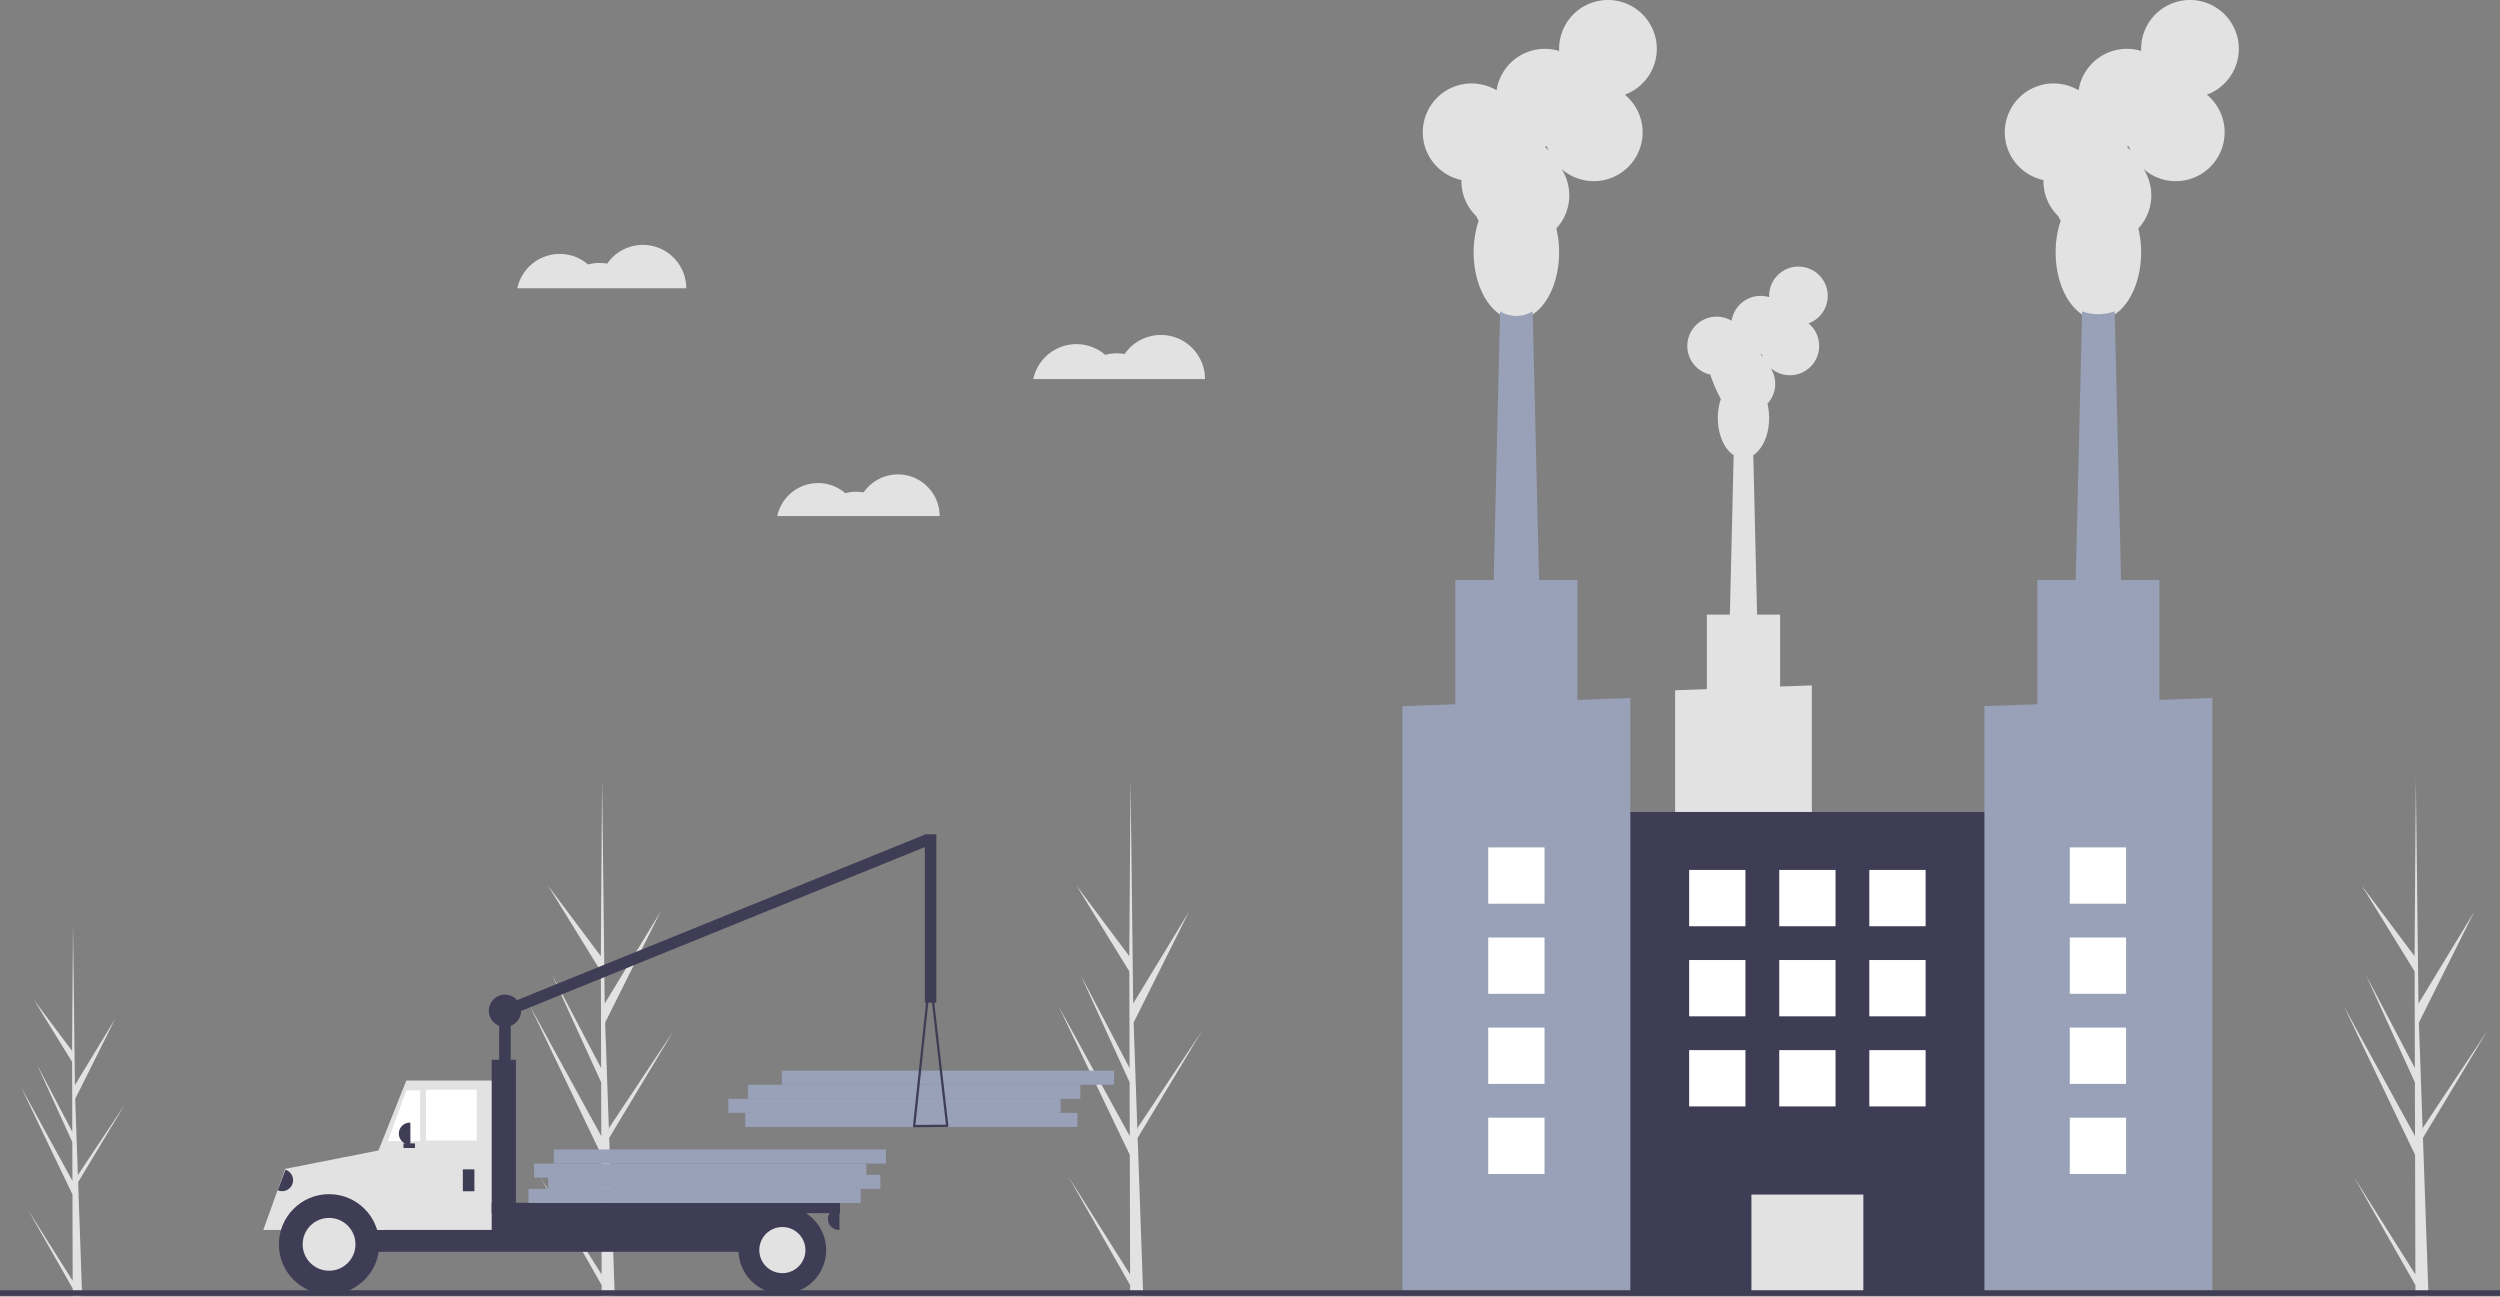<svg xmlns="http://www.w3.org/2000/svg" xmlns:xlink="http://www.w3.org/1999/xlink" width="888" height="460.526" data-name="Layer 1" viewBox="0 0 888 460.526"><rect x="0" y="0" width="888" height="460.526" fill="#808080" stroke="none"/><title>factory</title><path fill="#e2e2e2" d="M369.701,672.443l-21.874-34.714,21.885,38.496.012,3.955q2.341-.027,4.634-.179l-1.784-50.812.023-.393-.04-.075-.17-4.801,22.872-38.046-22.895,34.451-.069,1.017-1.348-38.391,19.662-39.364-19.816,32.618-.922-79.573-.004-.265-.003.261-.449,62.738-18.788-25.102,18.805,30.506.087,34.362-17.433-33.187,17.443,38.239.048,19.107L344.254,577.082l25.343,52.874Z" transform="translate(-156 -219.737)"/><path fill="#e2e2e2" d="M557.413,672.443,535.538,637.729,557.423,676.225l.012,3.955q2.341-.027,4.634-.179L560.285,629.189l.023-.393-.04-.075-.17-4.801L582.97,585.873l-22.895,34.451-.069,1.017-1.348-38.391,19.662-39.364-19.816,32.618-.922-79.573-.004-.265-.003.261-.449,62.738-18.788-25.102,18.805,30.506.087,34.362-17.433-33.187,17.443,38.239.048,19.107-25.323-46.208,25.343,52.874Z" transform="translate(-156 -219.737)"/><path fill="#e2e2e2" d="M181.811,674.676l-15.795-25.067,15.803,27.797.008,2.856q1.69-.02,3.346-.13l-1.288-36.691.017-.284-.029-.054-.123-3.467L200.266,612.164l-16.533,24.877-.049.734-.973-27.722,14.198-28.424-14.309,23.553-.666-57.459-.003-.191-.002.188-.324,45.303-13.567-18.126,13.579,22.028.063,24.813-12.588-23.964,12.595,27.612.035,13.797L163.436,605.816l18.3,38.18Z" transform="translate(-156 -219.737)"/><path fill="#e2e2e2" d="M1013.945,672.443l-21.874-34.714,21.885,38.496.012,3.955q2.341-.027,4.634-.179l-1.784-50.812.023-.393-.04-.075-.17-4.801,22.872-38.046-22.895,34.451-.069,1.017-1.348-38.391,19.662-39.364-19.816,32.618-.922-79.573-.004-.265-.003.261-.449,62.738-18.788-25.102,18.805,30.506.087,34.362-17.433-33.187,17.443,38.239.048,19.107-25.323-46.208,25.343,52.874Z" transform="translate(-156 -219.737)"/><rect width="118" height="5" x="420.714" y="615.033" fill="#99a1b8" transform="translate(803.428 1015.328) rotate(-180)"/><rect width="118" height="5" x="414.714" y="610.033" fill="#99a1b8" transform="translate(791.428 1005.328) rotate(-180)"/><rect width="118" height="5" x="421.714" y="605.033" fill="#99a1b8" transform="translate(805.428 995.328) rotate(-180)"/><rect width="118" height="5" x="433.714" y="600.033" fill="#99a1b8" transform="translate(829.428 985.328) rotate(-180)"/><rect width="4.097" height="29.088" x="333.313" y="577.937" fill="#3f3d56" transform="translate(514.723 965.226) rotate(-180)"/><rect width="4.097" height="163.621" x="407.831" y="466.888" fill="#3f3d56" transform="translate(-100.386 915.108) rotate(-112.092)"/><rect width="35.644" height="13.93" x="257.519" y="636.524" fill="#3f3d56" transform="translate(394.682 1067.241) rotate(-180)"/><rect width="175.76" height="15.568" x="260.797" y="648.815" fill="#3f3d56" transform="translate(541.353 1093.461) rotate(-180)"/><polygon fill="#e2e2e2" points="133.68 436.862 175.879 436.862 175.879 383.806 144.332 383.806 133.68 410.565 133.68 436.862"/><rect width="18.027" height="18.027" x="307.297" y="606.821" fill="#fff" transform="translate(476.621 1011.931) rotate(-180)"/><polygon fill="#fff" points="137.777 405.315 149.249 405.315 149.249 387.289 144.332 387.289 137.777 405.315"/><rect width="4.097" height="7.784" x="320.408" y="635.09" fill="#3f3d56" transform="translate(488.912 1058.227) rotate(-180)"/><path fill="#3f3d56" d="M297.669,618.497h.205a3.892,3.892,0,0,1,3.892,3.892v0a3.892,3.892,0,0,1-3.892,3.892h-.205a0,0,0,0,1,0,0v-7.784A0,0,0,0,1,297.669,618.497Z" transform="translate(443.436 1025.042) rotate(180)"/><path fill="#3f3d56" d="M450.077,648.815h.205a3.892,3.892,0,0,1,3.892,3.892v0a3.892,3.892,0,0,1-3.892,3.892h-.205a0,0,0,0,1,0,0v-7.784A0,0,0,0,1,450.077,648.815Z" transform="matrix(-1, 0, 0, -1, 748.25, 1085.677)"/><path fill="#e2e2e2" d="M273.292,648.756a20.27,20.27,0,0,0-15.756,7.843h-8.007l7.784-21.684,36.258-7.151-1.024,28.835H289.048A20.27,20.27,0,0,0,273.292,648.756Z" transform="translate(-156 -219.737)"/><circle cx="116.883" cy="441.983" r="17.822" fill="#3f3d56"/><circle cx="116.883" cy="441.983" r="9.38" fill="#e2e2e2"/><circle cx="277.894" cy="444.032" r="15.568" fill="#3f3d56"/><circle cx="277.894" cy="444.032" r="8.194" fill="#e2e2e2"/><rect width="8.604" height="62.069" x="330.65" y="596.169" fill="#3f3d56" transform="translate(513.904 1034.67) rotate(-180)"/><rect width="123.729" height="3.687" x="330.65" y="646.971" fill="#3f3d56" transform="translate(629.028 1077.893) rotate(-180)"/><rect width="4.097" height="1.639" x="299.308" y="625.872" fill="#3f3d56" transform="translate(446.713 1033.645) rotate(-180)"/><path fill="#3f3d56" d="M480.394,620.002a.41.41,0,0,1-.104-.318l5.65-53.432a.41.41,0,0,1,.406-.367h.002a.41.41,0,0,1,.407.363L492.866,619.569a.41.41,0,0,1-.403.456l-11.761.111h-.004A.409.409,0,0,1,480.394,620.002Zm5.97-49.966-5.211,49.277L492,619.21Z" transform="translate(-156 -219.737)"/><path fill="#3f3d56" d="M255.88,635.705h.205a3.892,3.892,0,0,1,3.892,3.892v0a3.892,3.892,0,0,1-3.892,3.892h-.205a0,0,0,0,1,0,0v-7.784A0,0,0,0,1,255.88,635.705Z" transform="translate(86.941 -269.623) rotate(20.717)"/><rect width="4.097" height="59.816" x="484.491" y="516.073" fill="#3f3d56" transform="translate(817.079 872.225) rotate(-180)"/><circle cx="179.361" cy="359.02" r="5.736" fill="#3f3d56"/><rect width="118" height="5" x="343.714" y="642.033" fill="#99a1b8" transform="translate(649.428 1069.328) rotate(-180)"/><rect width="118" height="5" x="350.714" y="637.033" fill="#99a1b8" transform="translate(663.428 1059.328) rotate(-180)"/><rect width="118" height="5" x="345.714" y="633.033" fill="#99a1b8" transform="translate(653.428 1051.328) rotate(-180)"/><rect width="118" height="5" x="352.714" y="628.033" fill="#99a1b8" transform="translate(667.428 1041.328) rotate(-180)"/><path fill="#e2e2e2" d="M538.337,341.979a15.596,15.596,0,0,1,10.237,3.814,15.606,15.606,0,0,1,6.887-.303,15.66,15.66,0,0,1,28.555,8.887H523.019A15.665,15.665,0,0,1,538.337,341.979Z" transform="translate(-156 -219.737)"/><path fill="#e2e2e2" d="M446.572,391.327a14.744,14.744,0,0,1,9.678,3.606,14.755,14.755,0,0,1,6.511-.286,14.805,14.805,0,0,1,26.996,8.402H432.09A14.81,14.81,0,0,1,446.572,391.327Z" transform="translate(-156 -219.737)"/><path fill="#e2e2e2" d="M354.824,309.935a15.341,15.341,0,0,1,10.069,3.752,15.351,15.351,0,0,1,6.775-.298,15.404,15.404,0,0,1,28.088,8.742h-60A15.409,15.409,0,0,1,354.824,309.935Z" transform="translate(-156 -219.737)"/><path fill="#e2e2e2" d="M750.999,464.923V589.828H799.573V463.188l-11.276.403V438.033h-8.179l-1.348-56.604c3.3-2.151,5.623-7.258,5.623-13.222a21.669,21.669,0,0,0-.594-5.084,10.4,10.4,0,0,0,1.12-12.668,10.407,10.407,0,1,0,13.487-15.851,10.41,10.41,0,1,0-14.014-9.767c0,.152.005.304.011.454a10.415,10.415,0,0,0-13.338,8.383,10.409,10.409,0,1,0-7.485,19.127c-.002.076-.006.151-.006.227a50.599,50.599,0,0,0,3.676,8.435,21.026,21.026,0,0,0-1.074,6.745c0,5.964,2.322,11.072,5.623,13.222l-1.348,56.604h-8.178V464.52Zm30.332-119.268.027.001c.15,0,.299-.005.448-.011q.141.461.322.904A10.453,10.453,0,0,0,781.331,345.654Z" transform="translate(-156 -219.737)"/><rect width="147.458" height="170.589" x="724.254" y="508.148" fill="#3f3d56" transform="translate(1439.966 967.148) rotate(-180)"/><rect width="39.756" height="34.696" x="778.105" y="644.041" fill="#e2e2e2" transform="translate(1439.966 1103.041) rotate(-180)"/><path fill="#e2e2e2" d="M675.111,283.692c-.003.126-.01.251-.01.377a17.293,17.293,0,0,0,5.26,12.437,17.329,17.329,0,0,0,.867,1.62,35.029,35.029,0,0,0-1.79,11.241c0,13.174,6.796,23.854,15.18,23.854s15.18-10.68,15.18-23.854a36.105,36.105,0,0,0-.989-8.473,17.334,17.334,0,0,0,1.867-21.113,17.346,17.346,0,1,0,22.479-26.419,17.35,17.35,0,1,0-23.356-16.278c0,.254.008.506.019.757a17.359,17.359,0,0,0-22.23,13.971,17.348,17.348,0,1,0-12.476,31.879Zm29.627-11.911c.25,0,.499-.008.746-.019q.233.769.536,1.506a17.387,17.387,0,0,0-1.327-1.488Z" transform="translate(-156 -219.737)"/><path fill="#99a1b8" d="M685.941,451.767h17.35l-.62-26.02v-.01l-2.271-95.41a11.095,11.095,0,0,1-11.57,0l-2.27,95.41v.01Z" transform="translate(-156 -219.737)"/><polygon fill="#99a1b8" points="498.141 250.82 498.141 459 579.092 459 579.092 247.93 560.301 248.6 560.301 206.01 516.931 206.01 516.931 250.15 498.141 250.82"/><path fill="#e2e2e2" d="M881.841,283.692c-.003.126-.01.251-.01.377a17.293,17.293,0,0,0,5.26,12.437,17.329,17.329,0,0,0,.867,1.62,35.029,35.029,0,0,0-1.79,11.241c0,13.174,6.796,23.854,15.18,23.854s15.18-10.68,15.18-23.854a36.106,36.106,0,0,0-.989-8.473,17.334,17.334,0,0,0,1.867-21.113,17.346,17.346,0,1,0,22.479-26.419,17.35,17.35,0,1,0-23.356-16.278c0,.254.008.506.019.757a17.359,17.359,0,0,0-22.23,13.971,17.348,17.348,0,1,0-12.476,31.879ZM911.468,271.781c.25,0,.499-.008.746-.019q.233.769.536,1.506a17.385,17.385,0,0,0-1.327-1.488Z" transform="translate(-156 -219.737)"/><path fill="#99a1b8" d="M892.674,451.767h17.348L907.131,330.331a17.101,17.101,0,0,1-11.565,0Z" transform="translate(-156 -219.737)"/><polygon fill="#99a1b8" points="704.871 250.82 704.871 459 785.831 459 785.831 247.93 779.181 248.17 767.031 248.6 767.031 206.01 723.661 206.01 723.661 250.15 704.871 250.82"/><rect width="20" height="20" x="819.983" y="528.737" fill="#fff" transform="translate(1503.966 857.737) rotate(-180)"/><rect width="20" height="20" x="787.983" y="528.737" fill="#fff" transform="translate(1439.966 857.737) rotate(-180)"/><rect width="20" height="20" x="755.983" y="528.737" fill="#fff" transform="translate(1375.966 857.737) rotate(-180)"/><rect width="20" height="20" x="819.983" y="560.737" fill="#fff" transform="translate(1503.966 921.737) rotate(-180)"/><rect width="20" height="20" x="787.983" y="560.737" fill="#fff" transform="translate(1439.966 921.737) rotate(-180)"/><rect width="20" height="20" x="755.983" y="560.737" fill="#fff" transform="translate(1375.966 921.737) rotate(-180)"/><rect width="20" height="20" x="819.983" y="592.737" fill="#fff" transform="translate(1503.966 985.737) rotate(-180)"/><rect width="20" height="20" x="787.983" y="592.737" fill="#fff" transform="translate(1439.966 985.737) rotate(-180)"/><rect width="20" height="20" x="755.983" y="592.737" fill="#fff" transform="translate(1375.966 985.737) rotate(-180)"/><rect width="20" height="20" x="684.618" y="520.737" fill="#fff" transform="translate(1233.235 841.737) rotate(-180)"/><rect width="20" height="20" x="684.618" y="552.737" fill="#fff" transform="translate(1233.235 905.737) rotate(-180)"/><rect width="20" height="20" x="684.618" y="584.737" fill="#fff" transform="translate(1233.235 969.737) rotate(-180)"/><rect width="20" height="20" x="684.618" y="616.737" fill="#fff" transform="translate(1233.235 1033.737) rotate(-180)"/><rect width="20" height="20" x="891.181" y="520.737" fill="#fff" transform="translate(1646.363 841.737) rotate(-180)"/><rect width="20" height="20" x="891.181" y="552.737" fill="#fff" transform="translate(1646.363 905.737) rotate(-180)"/><rect width="20" height="20" x="891.181" y="584.737" fill="#fff" transform="translate(1646.363 969.737) rotate(-180)"/><rect width="20" height="20" x="891.181" y="616.737" fill="#fff" transform="translate(1646.363 1033.737) rotate(-180)"/><rect width="888" height="2" y="458.295" fill="#3f3d56"/></svg>
